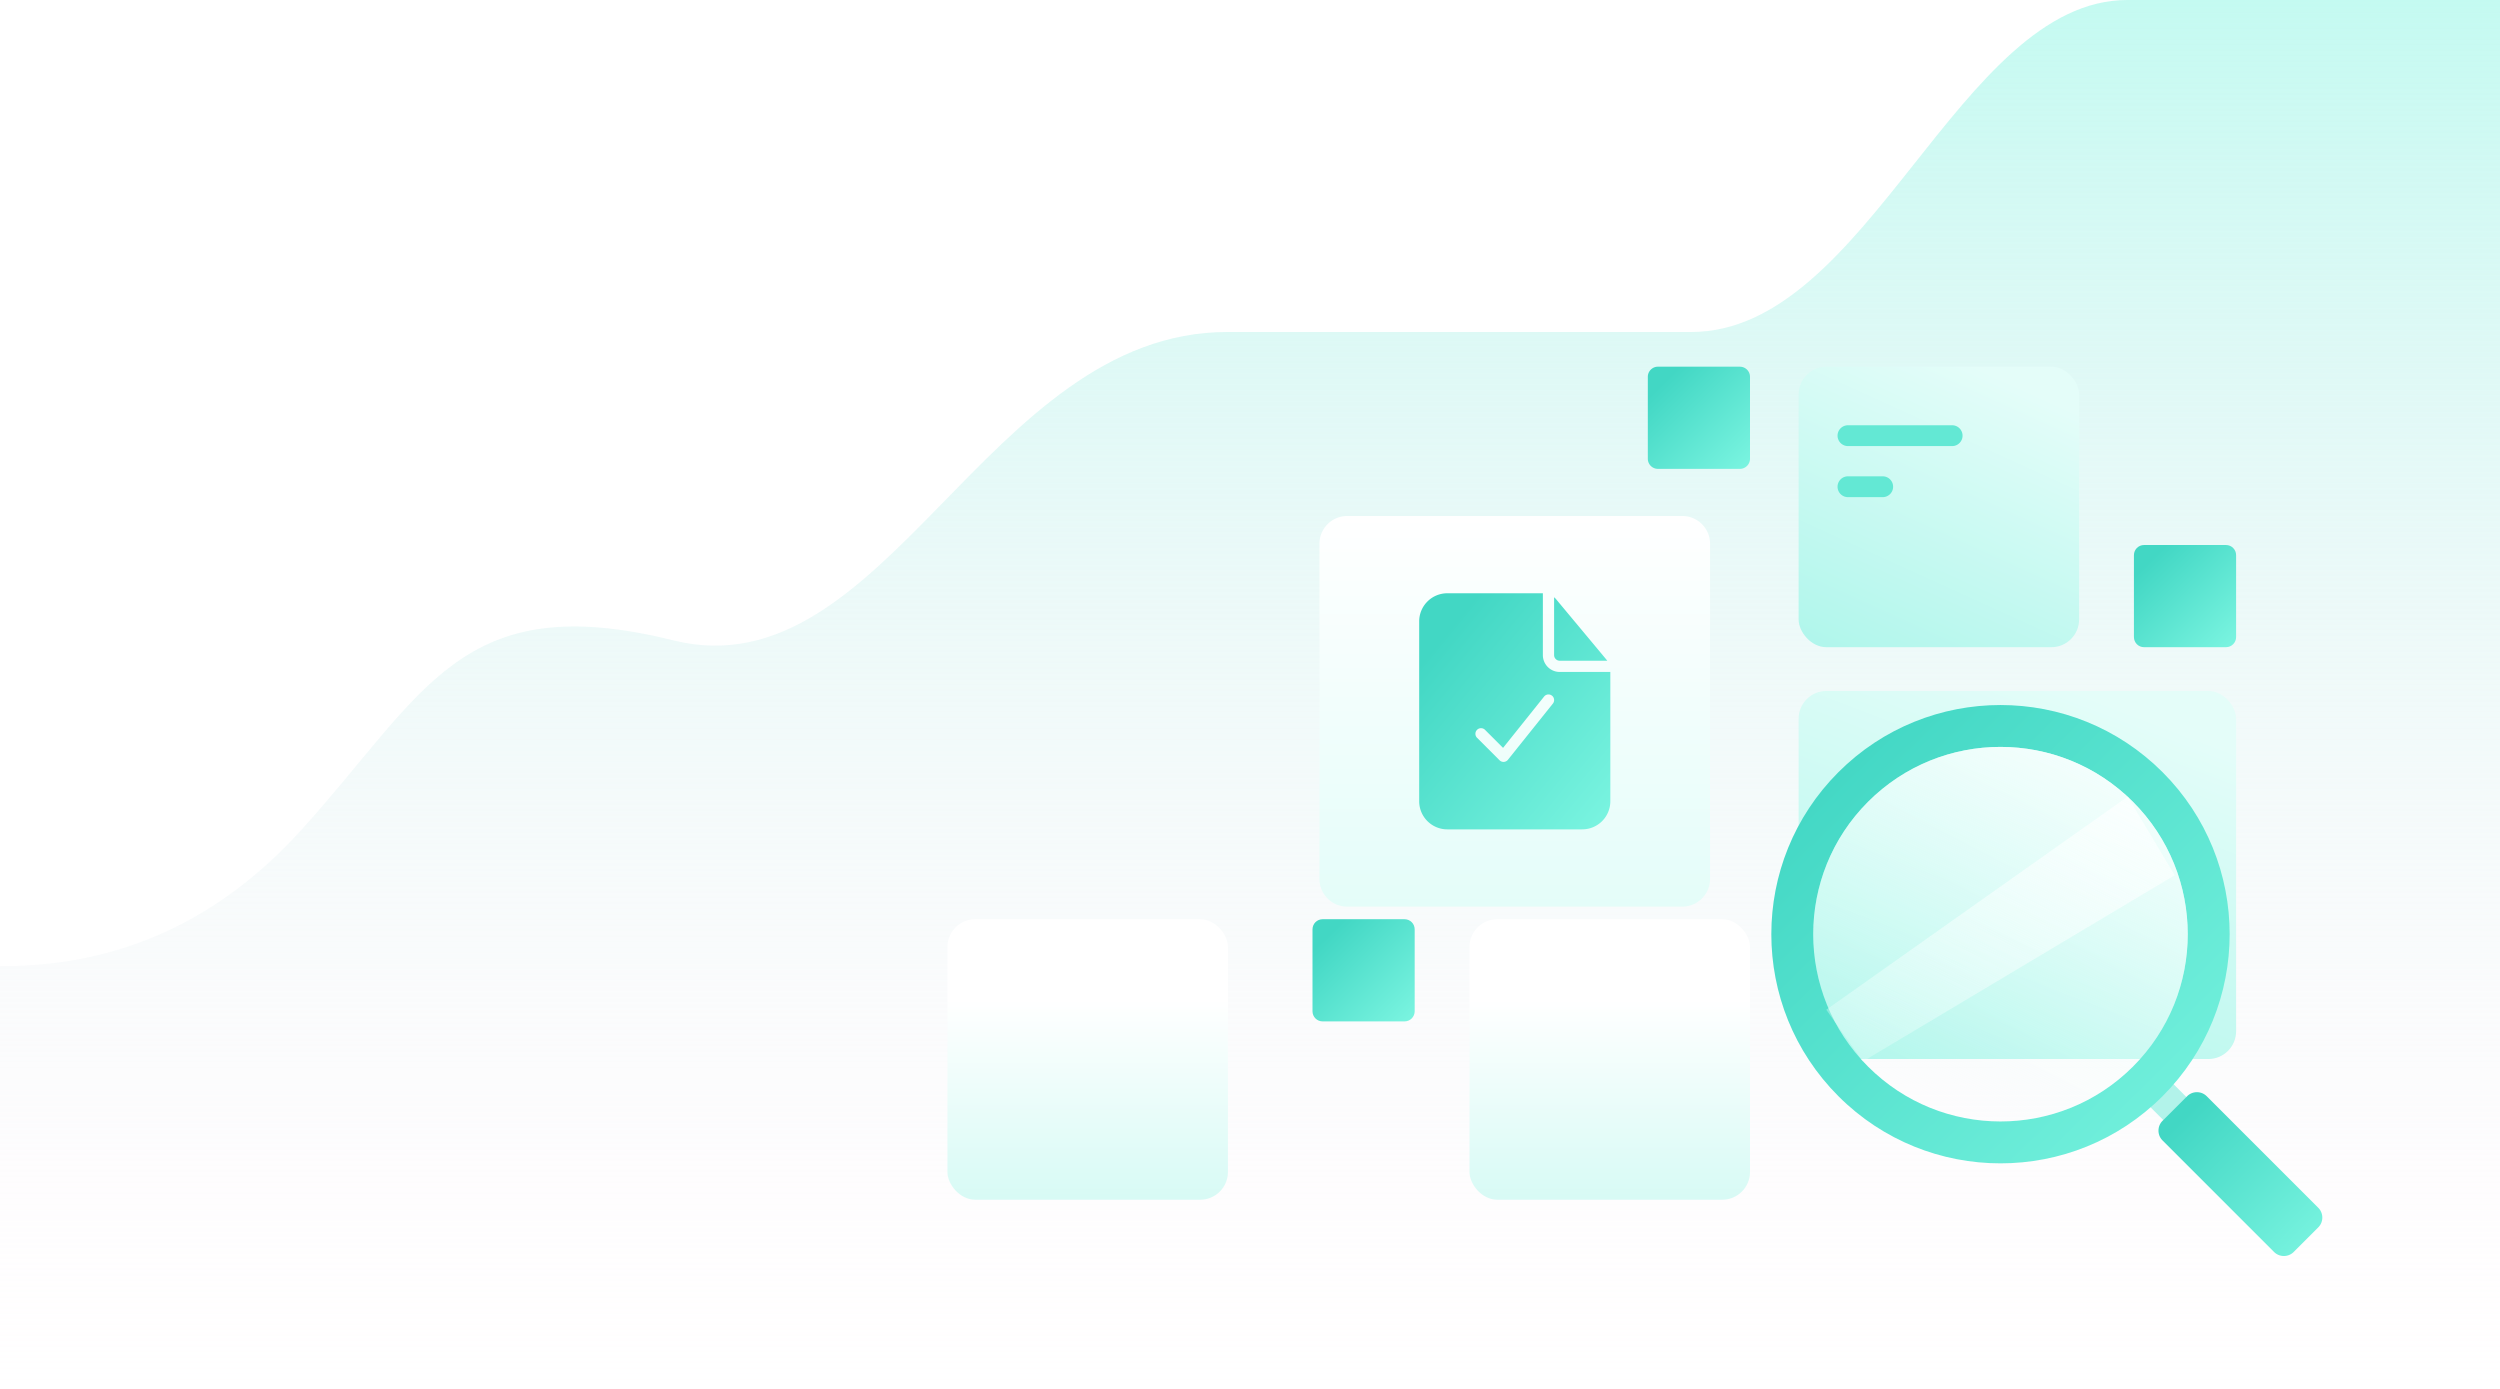 <svg
    xmlns="http://www.w3.org/2000/svg" width="360" height="200">
    <defs>
        <linearGradient x1="50%" y1="100%" x2="50%" y2="3.061617e-15%" id="A">
            <stop stop-color="#FFEFF7" stop-opacity="0" offset="0%"/>
            <stop stop-color="#C4FAF1" offset="100%"/>
        </linearGradient>
        <filter x="-16.8%" y="-19.4%" width="128.3%" height="143.8%" filterUnits="objectBoundingBox" id="B">
            <feOffset dx="-5" dy="3" in="SourceAlpha" result="A"/>
            <feGaussianBlur stdDeviation="8" in="A" result="B"/>
            <feColorMatrix values="0 0 0 0 0.38 0 0 0 0 0.906 0 0 0 0 0.827 0 0 0 0.3 0" type="matrix" in="B" result="C"/>
            <feMerge>
                <feMergeNode in="C"/>
                <feMergeNode in="SourceGraphic"/>
            </feMerge>
            <filter/></filter>
        <linearGradient x1="63.77%" y1="0%" x2="-41.18%" y2="230.74%" id="C">
            <stop stop-color="#E4FDF9" offset="0%"/>
            <stop stop-color="#71EEDB" offset="100%"/>
        </linearGradient>
        <linearGradient x1="63.77%" y1="28.588%" x2="63.77%" y2="284.28%" id="D">
            <stop stop-color="#fff" offset="0%"/>
            <stop stop-color="#71EEDB" offset="100%"/>
        </linearGradient>
        <filter x="-55.3%" y="-41.2%" width="193.0%" height="193.0%" filterUnits="objectBoundingBox" id="E">
            <feOffset dx="-5" dy="3" in="SourceAlpha" result="A"/>
            <feGaussianBlur stdDeviation="8" in="A" result="B"/>
            <feColorMatrix values="0 0 0 0 0.38 0 0 0 0 0.906 0 0 0 0 0.827 0 0 0 0.3 0" type="matrix" in="B" result="C"/>
            <feMerge>
                <feMergeNode in="C"/>
                <feMergeNode in="SourceGraphic"/>
            </feMerge>
            <filter/></filter>
        <linearGradient x1="63.77%" y1="100%" x2="63.77%" y2="4.16333634e-15%" id="F">
            <stop stop-color="#E4FDF9" offset="0%"/>
            <stop stop-color="#fff" offset="100%"/>
        </linearGradient>
        <linearGradient x1="12.428%" y1="18.359%" x2="100%" y2="106.844%" id="G">
            <stop stop-color="#42D7C4" offset="0%"/>
            <stop stop-color="#7EF6E2" offset="100%"/>
        </linearGradient>
        <filter x="-24.1%" y="-9.3%" width="132.1%" height="123.5%" filterUnits="objectBoundingBox" id="H">
            <feOffset dx="-10" dy="2" in="SourceAlpha" result="A"/>
            <feGaussianBlur stdDeviation="1.5" in="A" result="B"/>
            <feColorMatrix values="0 0 0 0 0.471 0 0 0 0 0.949 0 0 0 0 0.871 0 0 0 0.3 0" type="matrix" in="B" result="C"/>
            <feMerge>
                <feMergeNode in="C"/>
                <feMergeNode in="SourceGraphic"/>
            </feMerge>
            <filter/></filter>
        <linearGradient x1="105.35%" y1="-6.791%" x2="0%" y2="160.949%" id="I">
            <stop stop-color="#fff" offset="0%"/>
            <stop stop-color="#ECFFFC" stop-opacity="0" offset="100%"/>
        </linearGradient>
        <linearGradient x1="105.35%" y1="-6.791%" x2="50%" y2="100%" id="J">
            <stop stop-color="#fff" offset="0%"/>
            <stop stop-color="#ECFFFC" stop-opacity="0" offset="100%"/>
        </linearGradient>
    </defs>
    <g fill="none" fill-rule="evenodd">
        <path d="M.005 139.121c17.002.085 31.456-6.443 43.362-19.585C61.226 99.824 66.304 84.596 96.95 92.21s45.045-44.403 79.78-44.403h66.804C269.052 47.807 282.057 0 306.35 0h57.1v200.47H-1l1.005-61.349z" fill="url(#A)"/>
        <g filter="url(#B)">
            <rect x="264" y="96.5" width="63" height="53" rx="4" fill="url(#C)"/>
            <g fill="url(#D)">
                <rect x="216.608" y="129.368" width="40.392" height="40.392" rx="4"/>
                <rect x="141.431" y="129.368" width="40.392" height="40.392" rx="4"/>
            </g>
            <g filter="url(#E)">
                <path d="M204 68.304h48.25a4 4 0 0 1 4 4v48.25a4 4 0 0 1-4 4H204a4 4 0 0 1-4-4v-48.25a4 4 0 0 1 4-4z" fill="url(#F)"/>
                <path d="M232.173 79.429v8.905a2.43 2.43 0 0 0 2.429 2.428h7.286v18.619a4.05 4.05 0 0 1-4.048 4.048h-19.429a4.05 4.05 0 0 1-4.048-4.048V83.477a4.05 4.05 0 0 1 4.048-4.047h13.762zm-8.332 19.666a.81.81 0 0 0-1.145 0 .81.81 0 0 0 0 1.145l3.238 3.238a.81.81 0 0 0 1.205-.066l6.476-8.095a.81.81 0 0 0-.126-1.138.81.81 0 0 0-1.138.126l-5.911 7.389-2.599-2.599zm9.951-19.092c.107.09.207.19.298.3l7.234 8.682c.043.051.084.104.122.159h-6.845a.81.81 0 0 1-.81-.809v-8.331z" fill="url(#G)" fill-rule="nonzero"/>
            </g>
            <g fill="url(#G)">
                <path d="M195.457 129.368h11.8c.805 0 1.457.652 1.457 1.457v11.8c0 .805-.652 1.457-1.457 1.457h-11.8c-.805 0-1.457-.652-1.457-1.457v-11.8c0-.805.652-1.457 1.457-1.457z"/>
                <path d="M243.743 49.804h11.8A1.46 1.46 0 0 1 257 51.261v11.799c0 .805-.652 1.457-1.457 1.457h-11.8c-.805 0-1.457-.652-1.457-1.457V51.261a1.46 1.46 0 0 1 1.457-1.458z"/>
                <path d="M313.743 75.482h11.8c.805 0 1.457.652 1.457 1.457v11.799c0 .805-.652 1.458-1.457 1.458h-11.8c-.805 0-1.457-.652-1.457-1.458V76.939c0-.805.652-1.457 1.457-1.457z"/>
            </g>
            <rect x="264" y="49.804" width="40.392" height="40.392" rx="4" fill="url(#C)"/>
            <path d="M271.108 58.237h15a1.5 1.5 0 1 1 0 3h-15a1.5 1.5 0 1 1 0-3zm0 7.353h5a1.5 1.5 0 1 1 0 3h-5a1.5 1.5 0 1 1 0-3z" fill="#63E8D4"/>
        </g>
        <g filter="url(#H)">
            <path d="M317.774 155.545l3.318-3.318 5.657 5.657-3.318 3.318z" fill="#B2F3EA"/>
            <path d="M321.405 155.858c-12.887 12.888-33.782 12.888-46.669 0s-12.887-33.782 0-46.669 33.782-12.887 46.669 0 12.887 33.782 0 46.669zm-4.266-4.266c10.531-10.531 10.531-27.606 0-38.138s-27.606-10.531-38.138 0-10.531 27.606 0 38.138 27.606 10.532 38.138 0z" fill="url(#G)"/>
            <path d="M278.254 150.845l-5.272-7.443 43.41-30.694 6.768 11.323z" fill="url(#I)"/>
            <path d="M317.139 151.592c10.531-10.531 10.531-27.606 0-38.138s-27.606-10.531-38.138 0-10.531 27.606 0 38.138 27.606 10.532 38.138 0z" fill="url(#J)"/>
            <path d="M321.407 159.396l3.536-3.536a2 2 0 0 1 2.828 0l16.057 16.057a2 2 0 0 1 0 2.828l-3.536 3.536a2 2 0 0 1-2.828 0l-16.057-16.057a2 2 0 0 1 0-2.828z" fill="url(#G)"/>
        </g>
    </g>
</svg>
